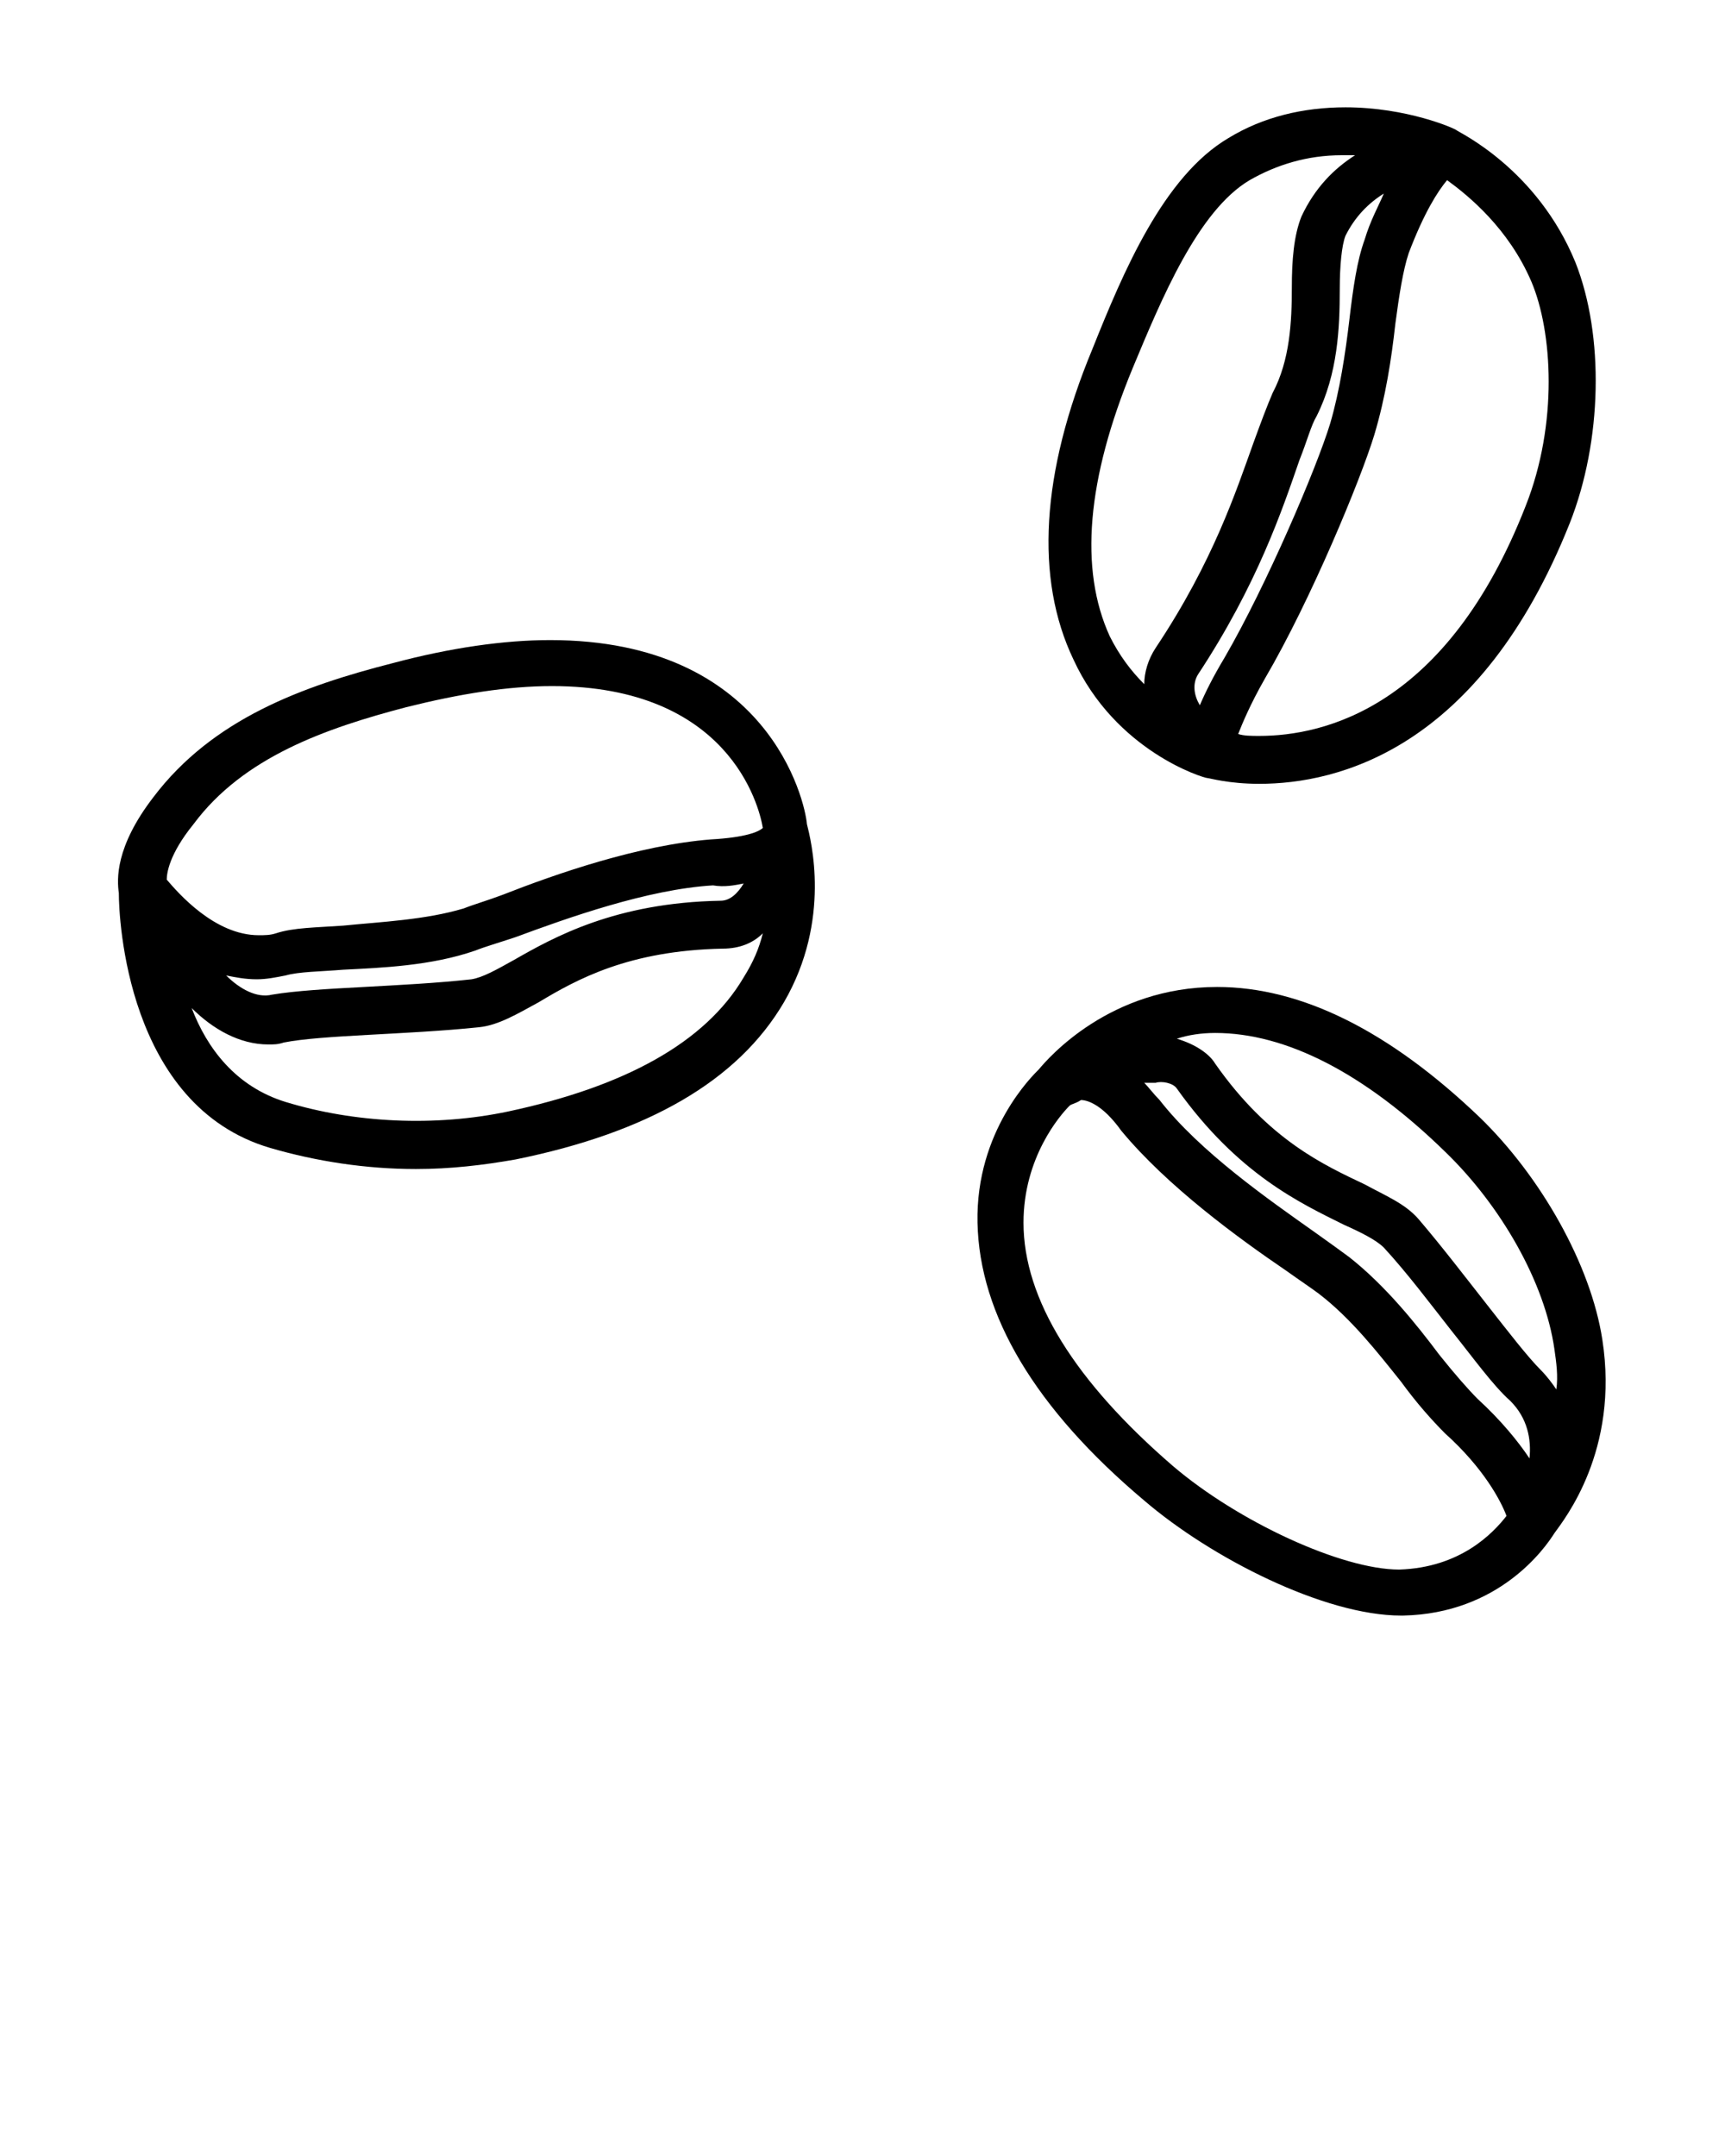 <svg xmlns="http://www.w3.org/2000/svg" xmlns:xlink="http://www.w3.org/1999/xlink" version="1.1" x="0px" y="0px" viewBox="0 0 90 112.5" enable-background="new 0 0 90 90" xml:space="preserve"><path d="M63,40.6c0.1,0,1.1,0.3,2.7,0.3h0c4.1,0,11.5-1.8,16.2-13.6c1.7-4.3,1.8-9.8,0.3-13.6c-2-4.9-6.1-6.8-6.2-6.9c0,0,0,0,0,0  c-0.1-0.1-2.6-1.2-5.8-1.2c-2.2,0-4.3,0.5-6.1,1.6c-3.4,2-5.5,7-7.1,11c-2.7,6.5-3,12-1,16.2C58.2,39.2,62.8,40.6,63,40.6z   M79.9,14.7c1.1,2.6,1.4,7.4-0.3,11.7c-4.1,10.5-10.5,12-13.9,12h0c-0.4,0-0.8,0-1.1-0.1c0.2-0.5,0.6-1.5,1.4-2.9  c2.4-4.1,5-10.4,5.7-12.7c0.6-2,0.9-4,1.1-5.8c0.2-1.5,0.4-2.8,0.7-3.7c0.8-2.1,1.5-3.2,2-3.8C76.6,10.2,78.7,11.9,79.9,14.7z   M72.2,10.1c-0.3,0.7-0.7,1.4-1,2.4c-0.4,1.1-0.6,2.5-0.8,4.2c-0.2,1.7-0.5,3.7-1,5.4c-0.7,2.3-3.3,8.4-5.5,12.2  c-0.6,1-1,1.8-1.3,2.5c-0.3-0.5-0.4-1.1-0.1-1.6c3.1-4.7,4.4-8.6,5.3-11.2c0.4-1,0.6-1.8,0.9-2.3c1.1-2.2,1.2-4.6,1.2-6.6  c0-1.2,0.1-2.3,0.3-2.8C70.7,11.3,71.4,10.6,72.2,10.1z M59.1,19.2c1.5-3.6,3.4-8.2,6.1-9.8c1.4-0.8,3-1.3,4.8-1.3  c0.2,0,0.5,0,0.7,0c-1.1,0.7-2.1,1.7-2.8,3.2c-0.4,1-0.5,2.3-0.5,3.7c0,1.8-0.1,3.8-1,5.5c-0.3,0.7-0.6,1.5-1,2.6  c-0.9,2.5-2.1,6.2-5.1,10.7c-0.4,0.6-0.6,1.3-0.6,1.9c-0.7-0.7-1.3-1.5-1.8-2.5C56.3,29.7,56.7,25,59.1,19.2z"/><path d="M83.6,69.9c-0.6-3.9-3.2-8.5-6.4-11.6c-4.7-4.5-9.3-6.8-13.7-6.8c-5.6,0-8.8,3.7-9.3,4.3c-0.3,0.3-3.3,3.2-3.2,8  c0.1,4.8,3,9.7,8.7,14.5c3.5,3,9.4,6,13.4,6c0,0,0.1,0,0.1,0c5-0.1,7.4-3.5,7.9-4.3C81.6,79.3,84.5,75.7,83.6,69.9z M63.4,53.9  c3.7,0,7.8,2.1,12,6.2c2.9,2.8,5.2,6.8,5.7,10.3c0.1,0.7,0.2,1.4,0.1,2.1c-0.2-0.3-0.5-0.7-0.8-1c-0.7-0.7-1.7-2-2.8-3.4  c-1.1-1.4-2.4-3.1-3.6-4.5c-0.7-0.8-1.7-1.2-2.8-1.8c-2.1-1-5-2.3-7.8-6.3c-0.3-0.5-1-1-2-1.3C62,54,62.7,53.9,63.4,53.9z   M61.4,56.8c3.2,4.5,6.5,6,8.7,7.1c0.9,0.4,1.7,0.8,2.1,1.2c1.2,1.3,2.4,2.9,3.5,4.3c1.2,1.5,2.2,2.9,3.1,3.7c0.9,0.9,1.1,2,1,3  c-0.6-0.9-1.5-2-2.7-3.1c-0.5-0.5-1.2-1.3-2-2.3c-1.2-1.6-2.8-3.6-4.7-5.1c-0.4-0.3-1.1-0.8-1.8-1.3c-2.4-1.7-6-4.2-8.1-6.9  c-0.3-0.3-0.6-0.7-0.8-0.9c0.2,0,0.4,0,0.6,0C60.6,56.4,61.2,56.5,61.4,56.8z M73,81.9L73,83.1L73,81.9c-3,0-8.4-2.5-11.8-5.4  c-5.1-4.4-7.8-8.7-7.8-12.7c0-3.4,1.9-5.6,2.4-6.1c0.1-0.1,0.3-0.1,0.6-0.3c0.3,0,1.1,0.2,2.1,1.6c2.4,2.9,6.1,5.6,8.6,7.3  c0.7,0.5,1.3,0.9,1.7,1.2c1.7,1.3,3.1,3.1,4.3,4.6c0.8,1.1,1.6,2,2.3,2.7c2,1.8,2.9,3.5,3.2,4.3C77.9,80,76.2,81.8,73,81.9z"/><path d="M28.7,33.4c-2.4,0-5.2,0.4-8.2,1.2c-4.7,1.2-9.4,2.9-12.5,7c-2,2.6-1.9,4.3-1.8,5c0,1.3,0.4,11.1,7.9,13.3  c2.4,0.7,5,1.1,7.6,1.1c1.8,0,3.5-0.2,5.2-0.5c6.9-1.4,11.6-4.1,14-8.2c2.5-4.3,1.4-8.5,1.2-9.3C42,41.8,40.1,33.4,28.7,33.4z   M10.1,43c2.6-3.5,6.9-5,11.1-6.1c2.8-0.7,5.3-1.1,7.6-1.1c9.2,0,10.8,6.2,11,7.4c-0.2,0.2-0.9,0.5-2.7,0.6  c-3.8,0.3-8.1,1.8-10.9,2.9c-0.8,0.3-1.5,0.5-2,0.7c-2,0.6-4.3,0.7-6.3,0.9c-1.4,0.1-2.6,0.1-3.5,0.4c-0.3,0.1-0.6,0.1-0.9,0.1  c-2.3,0-4.2-2.2-4.8-2.9C8.7,45.6,8.8,44.6,10.1,43z M38.8,46.1c-0.3,0.5-0.7,0.9-1.2,0.9c-5.5,0.1-8.7,1.9-10.8,3.1  c-0.9,0.5-1.6,0.9-2.2,1c-1.8,0.2-3.8,0.3-5.6,0.4c-1.9,0.1-3.6,0.2-4.8,0.4c-0.8,0.2-1.7-0.3-2.4-1c0.5,0.1,1,0.2,1.6,0.2h0  c0.5,0,1-0.1,1.5-0.2c0.7-0.2,1.8-0.2,3-0.3c2-0.1,4.6-0.2,6.9-1c0.5-0.2,1.2-0.4,2.1-0.7c2.7-1,6.9-2.5,10.3-2.7  C37.8,46.3,38.3,46.2,38.8,46.1z M38.8,51c-2,3.4-6.2,5.7-12.3,7c-3.8,0.8-8,0.6-11.6-0.5c-2.6-0.8-4.1-2.8-4.9-4.9  c1.1,1.1,2.5,1.9,4,1.9c0,0,0,0,0,0c0.3,0,0.5,0,0.8-0.1c1-0.2,2.6-0.3,4.4-0.4c1.8-0.1,3.9-0.2,5.8-0.4c1-0.1,2-0.7,3.1-1.3  c2-1.2,4.7-2.7,9.6-2.8c0.9,0,1.6-0.3,2.1-0.8C39.6,49.5,39.3,50.2,38.8,51z"/></svg>
